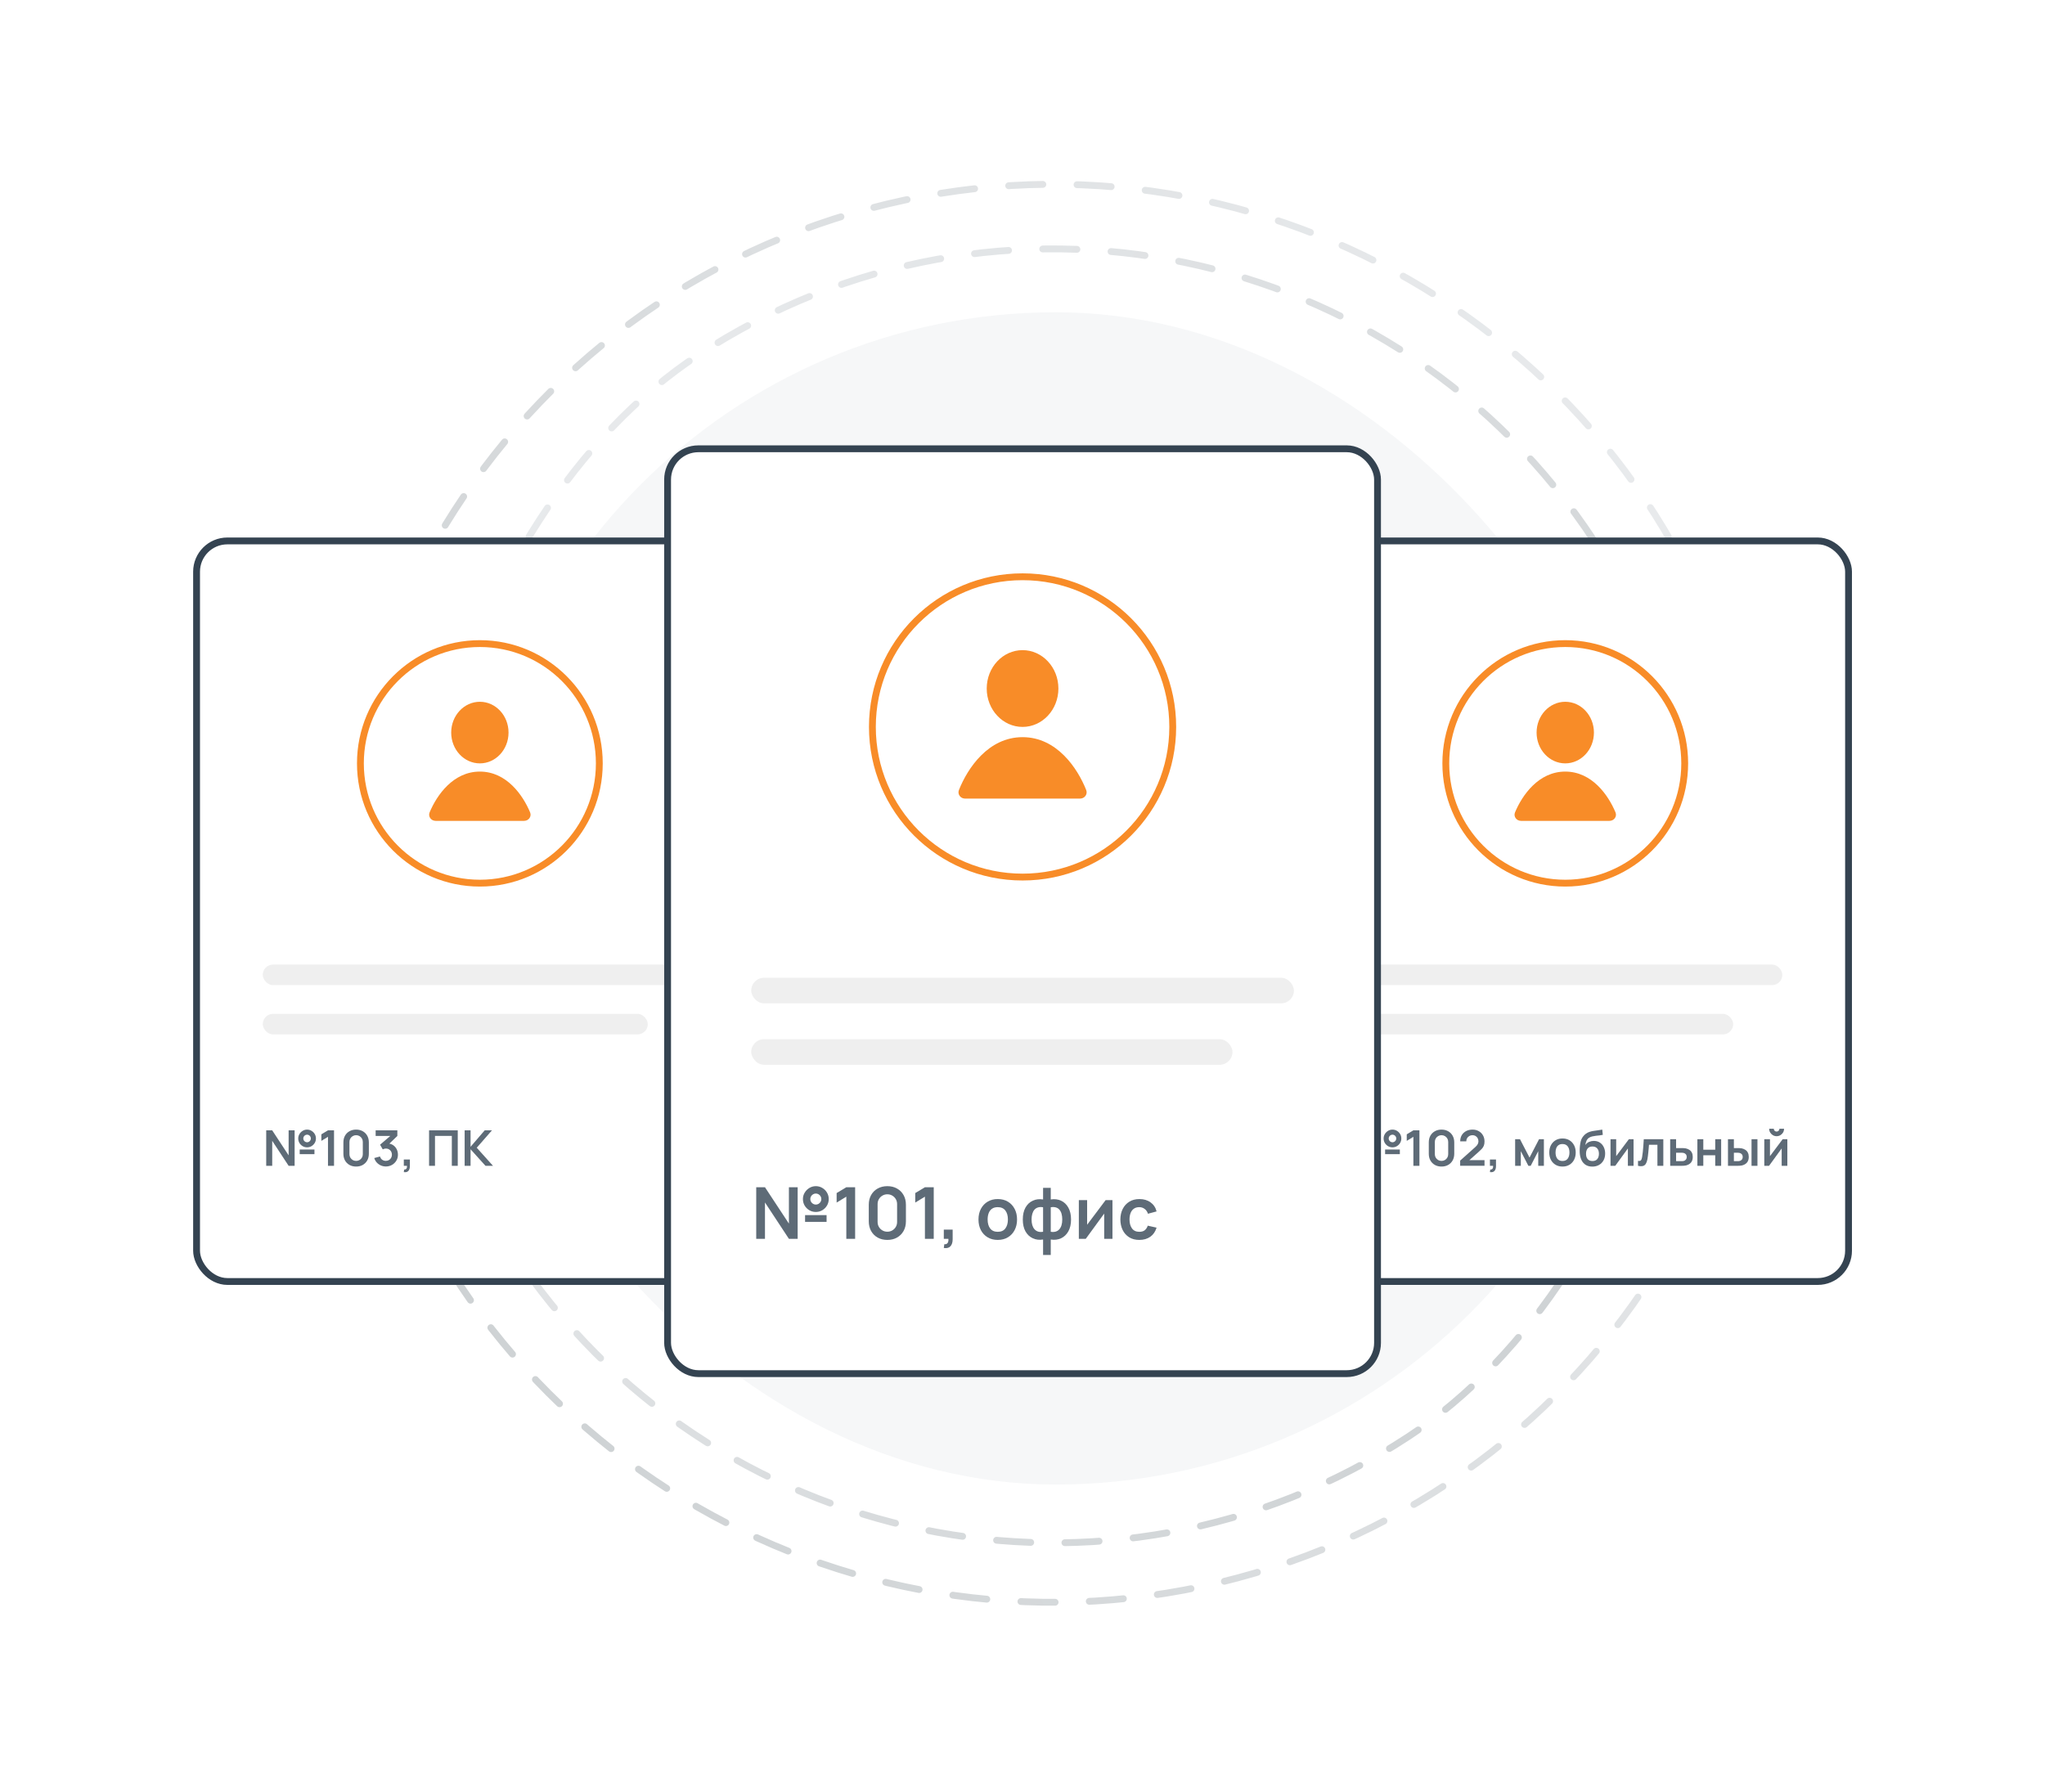 <svg width="299" height="262" viewBox="0 0 299 262" fill="none" xmlns="http://www.w3.org/2000/svg">
<rect x="126.875" y="262" width="189.192" height="189.192" rx="94.596" transform="rotate(-123.302 126.875 262)" stroke="url(#paint0_linear_2126_21031)" stroke-linecap="round" stroke-dasharray="5 5"/>
<path d="M254.481 103.799C269.351 159.093 236.418 215.929 180.924 230.746C125.43 245.562 68.388 212.747 53.519 157.453C38.649 102.158 71.582 45.322 127.076 30.506C182.57 15.69 239.612 48.504 254.481 103.799Z" stroke="url(#paint1_linear_2126_21031)" stroke-linecap="round" stroke-dasharray="5 5"/>
<rect x="68.662" y="45.663" width="171.423" height="171.423" rx="85.712" fill="#F6F7F8"/>
<g filter="url(#filter0_d_2126_21031)">
<rect x="187.436" y="79.1" width="82.84" height="108.292" rx="4.5" fill="white" stroke="#344351"/>
<path d="M246.322 111.628C246.322 121.302 238.501 129.143 228.857 129.143C219.212 129.143 211.391 121.302 211.391 111.628C211.391 101.953 219.212 94.112 228.857 94.112C238.501 94.112 246.322 101.953 246.322 111.628Z" fill="white" stroke="#F88C28"/>
<ellipse cx="228.857" cy="107.124" rx="4.192" ry="4.504" fill="#F88C28"/>
<path d="M235.321 120.035H222.392C221.729 120.035 221.255 119.402 221.511 118.79C222.563 116.276 224.957 112.828 228.857 112.828C232.756 112.828 235.15 116.276 236.202 118.79C236.458 119.402 235.984 120.035 235.321 120.035Z" fill="#F88C28"/>
<rect x="197.116" y="141.052" width="63.479" height="3.003" rx="1.501" fill="#EFEFEF"/>
<rect x="197.116" y="148.258" width="56.293" height="3.003" rx="1.501" fill="#EFEFEF"/>
<path d="M197.619 170.477V165.289H198.496L200.896 168.946V165.289H201.773V170.477H200.896L198.496 166.82V170.477H197.619ZM203.594 167.775C203.357 167.775 203.14 167.717 202.944 167.602C202.748 167.484 202.591 167.328 202.473 167.134C202.358 166.937 202.301 166.718 202.301 166.478C202.301 166.242 202.361 166.026 202.48 165.829C202.6 165.632 202.758 165.475 202.955 165.357C203.151 165.24 203.364 165.181 203.594 165.181C203.831 165.181 204.047 165.24 204.241 165.357C204.437 165.473 204.594 165.629 204.712 165.826C204.829 166.02 204.888 166.238 204.888 166.478C204.888 166.718 204.829 166.937 204.712 167.134C204.594 167.328 204.437 167.484 204.241 167.602C204.047 167.717 203.831 167.775 203.594 167.775ZM203.594 167.033C203.695 167.033 203.787 167.007 203.871 166.957C203.955 166.907 204.022 166.839 204.072 166.755C204.122 166.671 204.148 166.579 204.148 166.478C204.148 166.377 204.122 166.284 204.072 166.2C204.022 166.116 203.955 166.049 203.871 165.999C203.787 165.948 203.695 165.923 203.594 165.923C203.494 165.923 203.401 165.948 203.318 165.999C203.234 166.049 203.167 166.116 203.116 166.2C203.066 166.284 203.041 166.377 203.041 166.478C203.041 166.579 203.066 166.671 203.116 166.755C203.167 166.839 203.234 166.907 203.318 166.957C203.401 167.007 203.494 167.033 203.594 167.033ZM202.516 168.773V168.092H204.672V168.773H202.516Z" fill="#5E6B77"/>
<path d="M206.651 170.477V166.236L205.681 166.831V165.872L206.651 165.289H207.535V170.477H206.651Z" fill="#5E6B77"/>
<path d="M210.765 170.585C210.398 170.585 210.075 170.507 209.795 170.351C209.514 170.192 209.295 169.973 209.137 169.692C208.981 169.411 208.904 169.086 208.904 168.719V167.047C208.904 166.68 208.981 166.355 209.137 166.074C209.295 165.793 209.514 165.575 209.795 165.418C210.075 165.26 210.398 165.181 210.765 165.181C211.131 165.181 211.454 165.26 211.731 165.418C212.012 165.575 212.231 165.793 212.389 166.074C212.547 166.355 212.626 166.68 212.626 167.047V168.719C212.626 169.086 212.547 169.411 212.389 169.692C212.231 169.973 212.012 170.192 211.731 170.351C211.454 170.507 211.131 170.585 210.765 170.585ZM210.765 169.76C210.947 169.76 211.112 169.717 211.261 169.63C211.409 169.542 211.527 169.424 211.613 169.277C211.699 169.128 211.742 168.963 211.742 168.78V166.982C211.742 166.797 211.699 166.631 211.613 166.485C211.527 166.336 211.409 166.218 211.261 166.132C211.112 166.043 210.947 165.999 210.765 165.999C210.583 165.999 210.418 166.043 210.269 166.132C210.121 166.218 210.003 166.336 209.917 166.485C209.831 166.631 209.788 166.797 209.788 166.982V168.78C209.788 168.963 209.831 169.128 209.917 169.277C210.003 169.424 210.121 169.542 210.269 169.63C210.418 169.717 210.583 169.76 210.765 169.76Z" fill="#5E6B77"/>
<path d="M213.49 170.47V169.713L215.703 167.735C215.876 167.581 215.996 167.436 216.063 167.299C216.13 167.162 216.163 167.03 216.163 166.903C216.163 166.73 216.126 166.576 216.052 166.442C215.978 166.305 215.875 166.197 215.743 166.117C215.613 166.038 215.464 165.999 215.294 165.999C215.114 165.999 214.955 166.041 214.816 166.125C214.679 166.206 214.573 166.316 214.496 166.453C214.419 166.589 214.383 166.737 214.388 166.896H213.497C213.497 166.55 213.574 166.248 213.727 165.991C213.883 165.734 214.096 165.535 214.367 165.393C214.64 165.252 214.955 165.181 215.312 165.181C215.642 165.181 215.939 165.255 216.203 165.404C216.466 165.551 216.673 165.755 216.824 166.017C216.975 166.276 217.051 166.575 217.051 166.914C217.051 167.161 217.017 167.369 216.95 167.537C216.883 167.705 216.782 167.86 216.648 168.002C216.517 168.144 216.352 168.301 216.156 168.474L214.586 169.868L214.507 169.652H217.051V170.47H213.49Z" fill="#5E6B77"/>
<path d="M217.843 171.396L217.893 171.021C218.003 171.031 218.091 171.012 218.155 170.964C218.22 170.918 218.263 170.852 218.285 170.765C218.309 170.681 218.315 170.585 218.303 170.477H217.843V169.551H218.73V170.513C218.73 170.828 218.656 171.066 218.507 171.227C218.359 171.387 218.137 171.444 217.843 171.396Z" fill="#5E6B77"/>
<path d="M221.529 170.477V166.586H222.24L223.631 169.274L225.025 166.586H225.733V170.477H224.906V168.333L223.803 170.477H223.462L222.359 168.333V170.477H221.529Z" fill="#5E6B77"/>
<path d="M228.45 170.585C228.062 170.585 227.723 170.498 227.433 170.322C227.143 170.147 226.918 169.905 226.758 169.598C226.599 169.288 226.52 168.933 226.52 168.531C226.52 168.123 226.602 167.765 226.765 167.458C226.928 167.15 227.154 166.91 227.444 166.737C227.734 166.564 228.069 166.478 228.45 166.478C228.84 166.478 229.181 166.565 229.47 166.741C229.76 166.916 229.985 167.159 230.146 167.469C230.306 167.776 230.387 168.13 230.387 168.531C230.387 168.935 230.305 169.292 230.142 169.602C229.982 169.909 229.757 170.15 229.467 170.326C229.177 170.499 228.838 170.585 228.45 170.585ZM228.45 169.771C228.795 169.771 229.051 169.656 229.219 169.425C229.387 169.194 229.47 168.897 229.47 168.531C229.47 168.154 229.385 167.854 229.215 167.631C229.045 167.405 228.79 167.292 228.45 167.292C228.218 167.292 228.026 167.345 227.875 167.451C227.727 167.554 227.616 167.699 227.544 167.887C227.473 168.071 227.437 168.286 227.437 168.531C227.437 168.909 227.522 169.21 227.692 169.436C227.864 169.659 228.117 169.771 228.45 169.771Z" fill="#5E6B77"/>
<path d="M232.792 170.592C232.423 170.588 232.109 170.505 231.85 170.344C231.592 170.183 231.389 169.956 231.243 169.663C231.097 169.37 231.008 169.024 230.977 168.625C230.963 168.421 230.962 168.193 230.974 167.941C230.986 167.688 231.012 167.442 231.053 167.202C231.093 166.962 231.15 166.758 231.221 166.589C231.296 166.421 231.393 166.266 231.513 166.125C231.632 165.981 231.762 165.86 231.901 165.764C232.059 165.654 232.23 165.569 232.414 165.509C232.601 165.448 232.796 165.403 233 165.372C233.204 165.338 233.413 165.308 233.629 165.282C233.844 165.255 234.058 165.222 234.268 165.181L234.347 165.948C234.213 165.982 234.058 166.008 233.88 166.027C233.706 166.044 233.523 166.063 233.334 166.085C233.147 166.107 232.969 166.138 232.799 166.179C232.629 166.22 232.481 166.28 232.357 166.359C232.184 166.465 232.053 166.616 231.962 166.813C231.871 167.01 231.817 167.218 231.8 167.436C231.948 167.215 232.133 167.06 232.353 166.971C232.576 166.88 232.801 166.834 233.029 166.834C233.374 166.834 233.67 166.916 233.916 167.079C234.165 167.243 234.356 167.465 234.488 167.746C234.622 168.025 234.689 168.336 234.689 168.679C234.689 169.064 234.609 169.4 234.448 169.688C234.288 169.976 234.065 170.2 233.78 170.358C233.495 170.517 233.165 170.595 232.792 170.592ZM232.835 169.778C233.146 169.778 233.381 169.682 233.539 169.49C233.7 169.295 233.78 169.037 233.78 168.715C233.78 168.386 233.697 168.127 233.532 167.937C233.369 167.747 233.137 167.652 232.835 167.652C232.528 167.652 232.295 167.747 232.134 167.937C231.974 168.127 231.893 168.386 231.893 168.715C231.893 169.052 231.975 169.313 232.138 169.501C232.301 169.686 232.533 169.778 232.835 169.778Z" fill="#5E6B77"/>
<path d="M238.843 166.586V170.477H238.013V167.937L236.167 170.477H235.473V166.586H236.303V169.061L238.157 166.586H238.843Z" fill="#5E6B77"/>
<path d="M239.493 170.477V169.749C239.634 169.776 239.743 169.773 239.82 169.742C239.897 169.708 239.954 169.646 239.993 169.555C240.031 169.463 240.064 169.342 240.093 169.191C240.131 168.977 240.165 168.731 240.194 168.452C240.225 168.174 240.251 167.876 240.273 167.559C240.297 167.242 240.318 166.917 240.338 166.586H243.194V170.477H242.332V167.4H241.099C241.087 167.556 241.073 167.732 241.056 167.926C241.039 168.118 241.021 168.313 241.002 168.51C240.983 168.707 240.962 168.894 240.938 169.072C240.916 169.247 240.893 169.397 240.869 169.522C240.814 169.803 240.735 170.026 240.632 170.189C240.532 170.352 240.39 170.457 240.208 170.502C240.026 170.55 239.788 170.542 239.493 170.477Z" fill="#5E6B77"/>
<path d="M244.2 170.477L244.196 166.586H245.062V167.883H245.759C245.867 167.883 245.988 167.885 246.122 167.89C246.259 167.895 246.373 167.906 246.464 167.923C246.682 167.971 246.867 168.047 247.021 168.153C247.176 168.259 247.295 168.397 247.376 168.568C247.458 168.738 247.498 168.943 247.498 169.184C247.498 169.527 247.41 169.802 247.233 170.009C247.058 170.213 246.811 170.352 246.492 170.427C246.397 170.448 246.279 170.463 246.14 170.47C246.004 170.475 245.88 170.477 245.77 170.477H244.2ZM245.062 169.796H245.846C245.898 169.796 245.957 169.794 246.022 169.789C246.086 169.784 246.149 169.773 246.208 169.757C246.316 169.728 246.411 169.663 246.492 169.562C246.576 169.459 246.618 169.333 246.618 169.184C246.618 169.027 246.576 168.899 246.492 168.798C246.409 168.697 246.306 168.631 246.183 168.6C246.128 168.586 246.071 168.576 246.011 168.571C245.951 168.566 245.896 168.564 245.846 168.564H245.062V169.796Z" fill="#5E6B77"/>
<path d="M248.175 170.477V166.586H249.041V168.121H250.784V166.586H251.65V170.477H250.784V168.935H249.041V170.477H248.175Z" fill="#5E6B77"/>
<path d="M252.649 170.477L252.646 166.586H253.512V167.883H253.947C254.054 167.883 254.175 167.885 254.309 167.89C254.446 167.895 254.56 167.906 254.651 167.923C254.869 167.971 255.054 168.047 255.208 168.153C255.363 168.259 255.482 168.397 255.563 168.568C255.645 168.738 255.686 168.943 255.686 169.184C255.686 169.527 255.597 169.802 255.42 170.009C255.242 170.213 254.995 170.352 254.676 170.427C254.583 170.448 254.466 170.463 254.327 170.47C254.188 170.475 254.065 170.477 253.957 170.477H252.649ZM253.512 169.796H254.033C254.085 169.796 254.144 169.794 254.209 169.789C254.274 169.784 254.335 169.773 254.392 169.757C254.5 169.728 254.596 169.663 254.68 169.562C254.763 169.459 254.805 169.333 254.805 169.184C254.805 169.027 254.763 168.899 254.68 168.798C254.596 168.697 254.493 168.631 254.371 168.6C254.313 168.586 254.254 168.576 254.194 168.571C254.137 168.566 254.083 168.564 254.033 168.564H253.512V169.796ZM256.092 170.477V166.586H256.958V170.477H256.092Z" fill="#5E6B77"/>
<path d="M259.759 166.146C259.56 166.146 259.378 166.097 259.212 165.999C259.047 165.9 258.915 165.769 258.817 165.606C258.719 165.44 258.67 165.256 258.67 165.055H259.345C259.345 165.17 259.385 165.268 259.464 165.35C259.545 165.429 259.644 165.469 259.759 165.469C259.874 165.469 259.971 165.429 260.05 165.35C260.131 165.268 260.172 165.17 260.172 165.055H260.847C260.847 165.256 260.798 165.44 260.7 165.606C260.602 165.769 260.47 165.9 260.305 165.999C260.139 166.097 259.957 166.146 259.759 166.146ZM261.329 166.586V170.477H260.499V167.937L258.652 170.477H257.958V166.586H258.788V169.061L260.642 166.586H261.329Z" fill="#5E6B77"/>
</g>
<g filter="url(#filter1_d_2126_21031)">
<rect x="28.74" y="79.1" width="82.84" height="108.292" rx="4.5" fill="white" stroke="#344351"/>
<path d="M87.626 111.628C87.626 121.302 79.805 129.143 70.161 129.143C60.516 129.143 52.695 121.302 52.695 111.628C52.695 101.953 60.516 94.112 70.161 94.112C79.805 94.112 87.626 101.953 87.626 111.628Z" fill="white" stroke="#F88C28"/>
<ellipse cx="70.161" cy="107.124" rx="4.192" ry="4.504" fill="#F88C28"/>
<path d="M76.625 120.035H63.696C63.033 120.035 62.559 119.402 62.815 118.79C63.867 116.276 66.261 112.828 70.161 112.828C74.06 112.828 76.454 116.276 77.506 118.79C77.762 119.402 77.288 120.035 76.625 120.035Z" fill="#F88C28"/>
<rect x="38.42" y="141.052" width="63.479" height="3.003" rx="1.501" fill="#EFEFEF"/>
<rect x="38.42" y="148.258" width="56.293" height="3.003" rx="1.501" fill="#EFEFEF"/>
<path d="M38.923 170.477V165.289H39.8L42.2 168.946V165.289H43.077V170.477H42.2L39.8 166.82V170.477H38.923ZM44.898 167.775C44.661 167.775 44.444 167.717 44.248 167.602C44.052 167.484 43.895 167.328 43.777 167.133C43.662 166.936 43.605 166.718 43.605 166.478C43.605 166.242 43.665 166.026 43.785 165.829C43.904 165.632 44.062 165.475 44.259 165.357C44.455 165.239 44.668 165.181 44.898 165.181C45.136 165.181 45.351 165.239 45.545 165.357C45.742 165.472 45.898 165.629 46.016 165.825C46.133 166.02 46.192 166.237 46.192 166.478C46.192 166.718 46.133 166.936 46.016 167.133C45.898 167.328 45.742 167.484 45.545 167.602C45.351 167.717 45.136 167.775 44.898 167.775ZM44.898 167.032C44.999 167.032 45.091 167.007 45.175 166.957C45.259 166.906 45.326 166.839 45.376 166.755C45.427 166.671 45.452 166.579 45.452 166.478C45.452 166.377 45.427 166.284 45.376 166.2C45.326 166.116 45.259 166.049 45.175 165.998C45.091 165.948 44.999 165.923 44.898 165.923C44.798 165.923 44.706 165.948 44.622 165.998C44.538 166.049 44.471 166.116 44.42 166.2C44.37 166.284 44.345 166.377 44.345 166.478C44.345 166.579 44.37 166.671 44.42 166.755C44.471 166.839 44.538 166.906 44.622 166.957C44.706 167.007 44.798 167.032 44.898 167.032ZM43.82 168.773V168.092H45.976V168.773H43.82Z" fill="#5E6B77"/>
<path d="M47.955 170.477V166.236L46.985 166.831V165.872L47.955 165.289H48.839V170.477H47.955Z" fill="#5E6B77"/>
<path d="M52.069 170.585C51.703 170.585 51.379 170.507 51.099 170.351C50.819 170.192 50.599 169.973 50.441 169.692C50.286 169.41 50.208 169.086 50.208 168.719V167.047C50.208 166.679 50.286 166.355 50.441 166.074C50.599 165.793 50.819 165.574 51.099 165.418C51.379 165.26 51.703 165.181 52.069 165.181C52.435 165.181 52.758 165.26 53.035 165.418C53.316 165.574 53.535 165.793 53.693 166.074C53.851 166.355 53.93 166.679 53.93 167.047V168.719C53.93 169.086 53.851 169.41 53.693 169.692C53.535 169.973 53.316 170.192 53.035 170.351C52.758 170.507 52.435 170.585 52.069 170.585ZM52.069 169.76C52.251 169.76 52.416 169.717 52.565 169.63C52.713 169.541 52.831 169.424 52.917 169.277C53.003 169.128 53.046 168.963 53.046 168.78V166.982C53.046 166.797 53.003 166.631 52.917 166.485C52.831 166.336 52.713 166.218 52.565 166.132C52.416 166.043 52.251 165.998 52.069 165.998C51.887 165.998 51.722 166.043 51.573 166.132C51.425 166.218 51.307 166.336 51.221 166.485C51.135 166.631 51.092 166.797 51.092 166.982V168.78C51.092 168.963 51.135 169.128 51.221 169.277C51.307 169.424 51.425 169.541 51.573 169.63C51.722 169.717 51.887 169.76 52.069 169.76Z" fill="#5E6B77"/>
<path d="M56.418 170.574C56.159 170.574 55.915 170.524 55.685 170.423C55.455 170.322 55.255 170.179 55.085 169.994C54.917 169.809 54.796 169.591 54.722 169.338L55.559 169.111C55.619 169.318 55.728 169.478 55.886 169.591C56.047 169.701 56.223 169.755 56.414 169.753C56.585 169.753 56.737 169.713 56.871 169.634C57.005 169.555 57.11 169.448 57.187 169.313C57.264 169.176 57.302 169.024 57.302 168.856C57.302 168.599 57.219 168.384 57.054 168.211C56.889 168.038 56.676 167.951 56.414 167.951C56.336 167.951 56.258 167.962 56.181 167.984C56.107 168.005 56.035 168.035 55.965 168.074L55.57 167.389L57.309 165.898L57.385 166.107H54.923V165.289H58.096V166.11L56.698 167.458L56.691 167.202C57.005 167.223 57.272 167.311 57.492 167.465C57.715 167.619 57.885 167.817 58.003 168.059C58.123 168.302 58.182 168.567 58.182 168.856C58.182 169.182 58.102 169.475 57.942 169.735C57.783 169.994 57.57 170.2 57.302 170.351C57.036 170.5 56.742 170.574 56.418 170.574Z" fill="#5E6B77"/>
<path d="M59.041 171.396L59.092 171.021C59.202 171.031 59.289 171.011 59.354 170.963C59.419 170.918 59.462 170.852 59.483 170.765C59.507 170.681 59.513 170.585 59.501 170.477H59.041V169.551H59.929V170.513C59.929 170.828 59.855 171.065 59.706 171.226C59.558 171.387 59.336 171.444 59.041 171.396Z" fill="#5E6B77"/>
<path d="M62.735 170.477V165.289H66.928V170.477H66.062V166.103H63.6V170.477H62.735Z" fill="#5E6B77"/>
<path d="M67.935 170.477V165.289H68.801V167.695L70.867 165.289H71.93L69.706 167.832L72.081 170.477H70.982L68.801 168.056V170.477H67.935Z" fill="#5E6B77"/>
</g>
<g filter="url(#filter2_d_2126_21031)">
<rect x="97.609" y="65.626" width="103.8" height="135.24" rx="4.5" fill="white" stroke="#344351"/>
<circle cx="149.509" cy="106.297" r="21.957" fill="white" stroke="#F88C28"/>
<ellipse cx="149.509" cy="100.683" rx="5.24" ry="5.614" fill="#F88C28"/>
<path d="M157.919 116.777H141.099C140.436 116.777 139.961 116.143 140.205 115.527C141.451 112.375 144.477 107.794 149.509 107.794C154.542 107.794 157.568 112.375 158.814 115.527C159.057 116.143 158.582 116.777 157.919 116.777Z" fill="#F88C28"/>
<rect x="109.835" y="142.977" width="79.349" height="3.743" rx="1.871" fill="#EFEFEF"/>
<rect x="109.835" y="151.96" width="70.366" height="3.743" rx="1.871" fill="#EFEFEF"/>
<path d="M110.568 181.154V173.609H111.847L115.347 178.927V173.609H116.626V181.154H115.347L111.847 175.836V181.154H110.568ZM119.282 177.224C118.936 177.224 118.62 177.141 118.334 176.973C118.047 176.802 117.819 176.575 117.647 176.292C117.48 176.005 117.396 175.687 117.396 175.338C117.396 174.996 117.483 174.681 117.658 174.395C117.833 174.108 118.063 173.879 118.35 173.708C118.636 173.537 118.947 173.452 119.282 173.452C119.628 173.452 119.942 173.537 120.225 173.708C120.512 173.876 120.741 174.103 120.912 174.389C121.083 174.672 121.169 174.989 121.169 175.338C121.169 175.687 121.083 176.005 120.912 176.292C120.741 176.575 120.512 176.802 120.225 176.973C119.942 177.141 119.628 177.224 119.282 177.224ZM119.282 176.145C119.429 176.145 119.563 176.108 119.686 176.035C119.808 175.962 119.906 175.864 119.979 175.741C120.053 175.619 120.089 175.485 120.089 175.338C120.089 175.191 120.053 175.057 119.979 174.934C119.906 174.812 119.808 174.714 119.686 174.641C119.563 174.568 119.429 174.531 119.282 174.531C119.136 174.531 119.001 174.568 118.879 174.641C118.757 174.714 118.659 174.812 118.585 174.934C118.512 175.057 118.475 175.191 118.475 175.338C118.475 175.485 118.512 175.619 118.585 175.741C118.659 175.864 118.757 175.962 118.879 176.035C119.001 176.108 119.136 176.145 119.282 176.145ZM117.71 178.676V177.685H120.854V178.676H117.71Z" fill="#5E6B77"/>
<path d="M123.74 181.154V174.987L122.325 175.851V174.458L123.74 173.609H125.029V181.154H123.74Z" fill="#5E6B77"/>
<path d="M129.739 181.312C129.205 181.312 128.733 181.198 128.325 180.971C127.916 180.74 127.596 180.421 127.366 180.012C127.139 179.603 127.025 179.132 127.025 178.597V176.166C127.025 175.631 127.139 175.16 127.366 174.751C127.596 174.342 127.916 174.024 128.325 173.797C128.733 173.567 129.205 173.452 129.739 173.452C130.274 173.452 130.744 173.567 131.149 173.797C131.558 174.024 131.877 174.342 132.108 174.751C132.338 175.16 132.454 175.631 132.454 176.166V178.597C132.454 179.132 132.338 179.603 132.108 180.012C131.877 180.421 131.558 180.74 131.149 180.971C130.744 181.198 130.274 181.312 129.739 181.312ZM129.739 180.112C130.005 180.112 130.246 180.049 130.462 179.923C130.679 179.794 130.85 179.623 130.976 179.409C131.102 179.193 131.165 178.952 131.165 178.686V176.072C131.165 175.803 131.102 175.562 130.976 175.348C130.85 175.132 130.679 174.961 130.462 174.835C130.246 174.706 130.005 174.641 129.739 174.641C129.474 174.641 129.233 174.706 129.016 174.835C128.8 174.961 128.628 175.132 128.503 175.348C128.377 175.562 128.314 175.803 128.314 176.072V178.686C128.314 178.952 128.377 179.193 128.503 179.409C128.628 179.623 128.8 179.794 129.016 179.923C129.233 180.049 129.474 180.112 129.739 180.112Z" fill="#5E6B77"/>
<path d="M135.233 181.154V174.987L133.818 175.851V174.458L135.233 173.609H136.522V181.154H135.233Z" fill="#5E6B77"/>
<path d="M137.994 182.491L138.067 181.946C138.228 181.96 138.355 181.932 138.45 181.862C138.544 181.795 138.607 181.699 138.638 181.574C138.673 181.451 138.682 181.312 138.665 181.154H137.994V179.808H139.288V181.207C139.288 181.664 139.18 182.01 138.963 182.244C138.747 182.478 138.424 182.56 137.994 182.491Z" fill="#5E6B77"/>
<path d="M145.879 181.312C145.313 181.312 144.819 181.184 144.396 180.929C143.973 180.674 143.645 180.323 143.411 179.876C143.18 179.425 143.065 178.908 143.065 178.325C143.065 177.731 143.184 177.21 143.421 176.763C143.659 176.316 143.989 175.967 144.412 175.715C144.835 175.464 145.324 175.338 145.879 175.338C146.448 175.338 146.945 175.465 147.367 175.72C147.79 175.975 148.118 176.328 148.352 176.779C148.586 177.226 148.703 177.741 148.703 178.325C148.703 178.912 148.585 179.43 148.347 179.881C148.113 180.328 147.785 180.679 147.362 180.934C146.939 181.186 146.445 181.312 145.879 181.312ZM145.879 180.127C146.382 180.127 146.756 179.96 147 179.624C147.245 179.289 147.367 178.856 147.367 178.325C147.367 177.776 147.243 177.34 146.995 177.015C146.747 176.686 146.375 176.522 145.879 176.522C145.54 176.522 145.261 176.599 145.041 176.753C144.824 176.903 144.663 177.114 144.559 177.387C144.454 177.656 144.401 177.968 144.401 178.325C144.401 178.873 144.525 179.312 144.773 179.64C145.025 179.965 145.393 180.127 145.879 180.127Z" fill="#5E6B77"/>
<path d="M152.509 183.512V181.254C151.957 181.341 151.456 181.282 151.006 181.076C150.558 180.87 150.202 180.534 149.937 180.07C149.675 179.605 149.544 179.023 149.544 178.325C149.544 177.63 149.675 177.048 149.937 176.58C150.202 176.112 150.558 175.776 151.006 175.574C151.456 175.368 151.957 175.308 152.509 175.396V173.698H153.631V175.396C154.183 175.308 154.682 175.368 155.129 175.574C155.58 175.776 155.936 176.112 156.198 176.58C156.464 177.048 156.597 177.63 156.597 178.325C156.597 179.023 156.464 179.605 156.198 180.07C155.936 180.534 155.58 180.87 155.129 181.076C154.682 181.282 154.183 181.341 153.631 181.254V183.512H152.509ZM152.509 180.122V176.538C152.226 176.489 151.978 176.498 151.765 176.564C151.556 176.627 151.381 176.739 151.241 176.899C151.105 177.057 151.002 177.258 150.932 177.502C150.862 177.743 150.827 178.017 150.827 178.325C150.827 178.636 150.862 178.912 150.932 179.153C151.006 179.394 151.114 179.595 151.257 179.755C151.4 179.916 151.577 180.029 151.786 180.096C151.996 180.159 152.237 180.167 152.509 180.122ZM153.631 180.122C153.903 180.167 154.144 180.159 154.354 180.096C154.563 180.033 154.738 179.923 154.878 179.766C155.021 179.609 155.129 179.409 155.203 179.168C155.276 178.924 155.313 178.643 155.313 178.325C155.313 178.007 155.278 177.727 155.208 177.486C155.138 177.245 155.033 177.046 154.894 176.889C154.757 176.728 154.583 176.618 154.37 176.559C154.16 176.496 153.914 176.489 153.631 176.538V180.122Z" fill="#5E6B77"/>
<path d="M162.653 175.495V181.154H161.443V177.46L158.75 181.154H157.738V175.495H158.949V179.095L161.652 175.495H162.653Z" fill="#5E6B77"/>
<path d="M166.582 181.312C165.999 181.312 165.501 181.182 165.089 180.924C164.677 180.662 164.36 180.305 164.14 179.855C163.924 179.404 163.814 178.894 163.81 178.325C163.814 177.745 163.927 177.231 164.151 176.784C164.378 176.334 164.699 175.981 165.115 175.726C165.531 175.467 166.025 175.338 166.598 175.338C167.241 175.338 167.784 175.5 168.228 175.825C168.675 176.147 168.966 176.587 169.103 177.146L167.845 177.486C167.747 177.182 167.585 176.947 167.358 176.779C167.131 176.608 166.872 176.522 166.582 176.522C166.254 176.522 165.983 176.601 165.77 176.758C165.557 176.912 165.4 177.125 165.298 177.397C165.197 177.67 165.146 177.979 165.146 178.325C165.146 178.863 165.267 179.298 165.508 179.63C165.749 179.961 166.107 180.127 166.582 180.127C166.918 180.127 167.181 180.05 167.374 179.897C167.569 179.743 167.716 179.521 167.814 179.231L169.103 179.519C168.928 180.096 168.622 180.54 168.186 180.85C167.749 181.158 167.215 181.312 166.582 181.312Z" fill="#5E6B77"/>
</g>
<defs>
<filter id="filter0_d_2126_21031" x="158.936" y="50.6" width="139.84" height="165.292" filterUnits="userSpaceOnUse" color-interpolation-filters="sRGB">
<feFlood flood-opacity="0" result="BackgroundImageFix"/>
<feColorMatrix in="SourceAlpha" type="matrix" values="0 0 0 0 0 0 0 0 0 0 0 0 0 0 0 0 0 0 127 0" result="hardAlpha"/>
<feOffset/>
<feGaussianBlur stdDeviation="14"/>
<feColorMatrix type="matrix" values="0 0 0 0 0.274 0 0 0 0 0.383 0 0 0 0 0.476 0 0 0 0.14 0"/>
<feBlend mode="normal" in2="BackgroundImageFix" result="effect1_dropShadow_2126_21031"/>
<feBlend mode="normal" in="SourceGraphic" in2="effect1_dropShadow_2126_21031" result="shape"/>
</filter>
<filter id="filter1_d_2126_21031" x="0.24" y="50.6" width="139.84" height="165.292" filterUnits="userSpaceOnUse" color-interpolation-filters="sRGB">
<feFlood flood-opacity="0" result="BackgroundImageFix"/>
<feColorMatrix in="SourceAlpha" type="matrix" values="0 0 0 0 0 0 0 0 0 0 0 0 0 0 0 0 0 0 127 0" result="hardAlpha"/>
<feOffset/>
<feGaussianBlur stdDeviation="14"/>
<feColorMatrix type="matrix" values="0 0 0 0 0.274 0 0 0 0 0.383 0 0 0 0 0.476 0 0 0 0.14 0"/>
<feBlend mode="normal" in2="BackgroundImageFix" result="effect1_dropShadow_2126_21031"/>
<feBlend mode="normal" in="SourceGraphic" in2="effect1_dropShadow_2126_21031" result="shape"/>
</filter>
<filter id="filter2_d_2126_21031" x="69.109" y="37.126" width="160.8" height="192.24" filterUnits="userSpaceOnUse" color-interpolation-filters="sRGB">
<feFlood flood-opacity="0" result="BackgroundImageFix"/>
<feColorMatrix in="SourceAlpha" type="matrix" values="0 0 0 0 0 0 0 0 0 0 0 0 0 0 0 0 0 0 127 0" result="hardAlpha"/>
<feOffset/>
<feGaussianBlur stdDeviation="14"/>
<feColorMatrix type="matrix" values="0 0 0 0 0.274 0 0 0 0 0.383 0 0 0 0 0.476 0 0 0 0.14 0"/>
<feBlend mode="normal" in2="BackgroundImageFix" result="effect1_dropShadow_2126_21031"/>
<feBlend mode="normal" in="SourceGraphic" in2="effect1_dropShadow_2126_21031" result="shape"/>
</filter>
<linearGradient id="paint0_linear_2126_21031" x1="138.822" y1="408.039" x2="317.774" y2="315.637" gradientUnits="userSpaceOnUse">
<stop stop-color="#CED2D4"/>
<stop offset="1" stop-color="#E9EBED"/>
</linearGradient>
<linearGradient id="paint1_linear_2126_21031" x1="63.089" y1="187.007" x2="259.63" y2="85.157" gradientUnits="userSpaceOnUse">
<stop stop-color="#CED2D4"/>
<stop offset="1" stop-color="#E9EBED"/>
</linearGradient>
</defs>
</svg>

